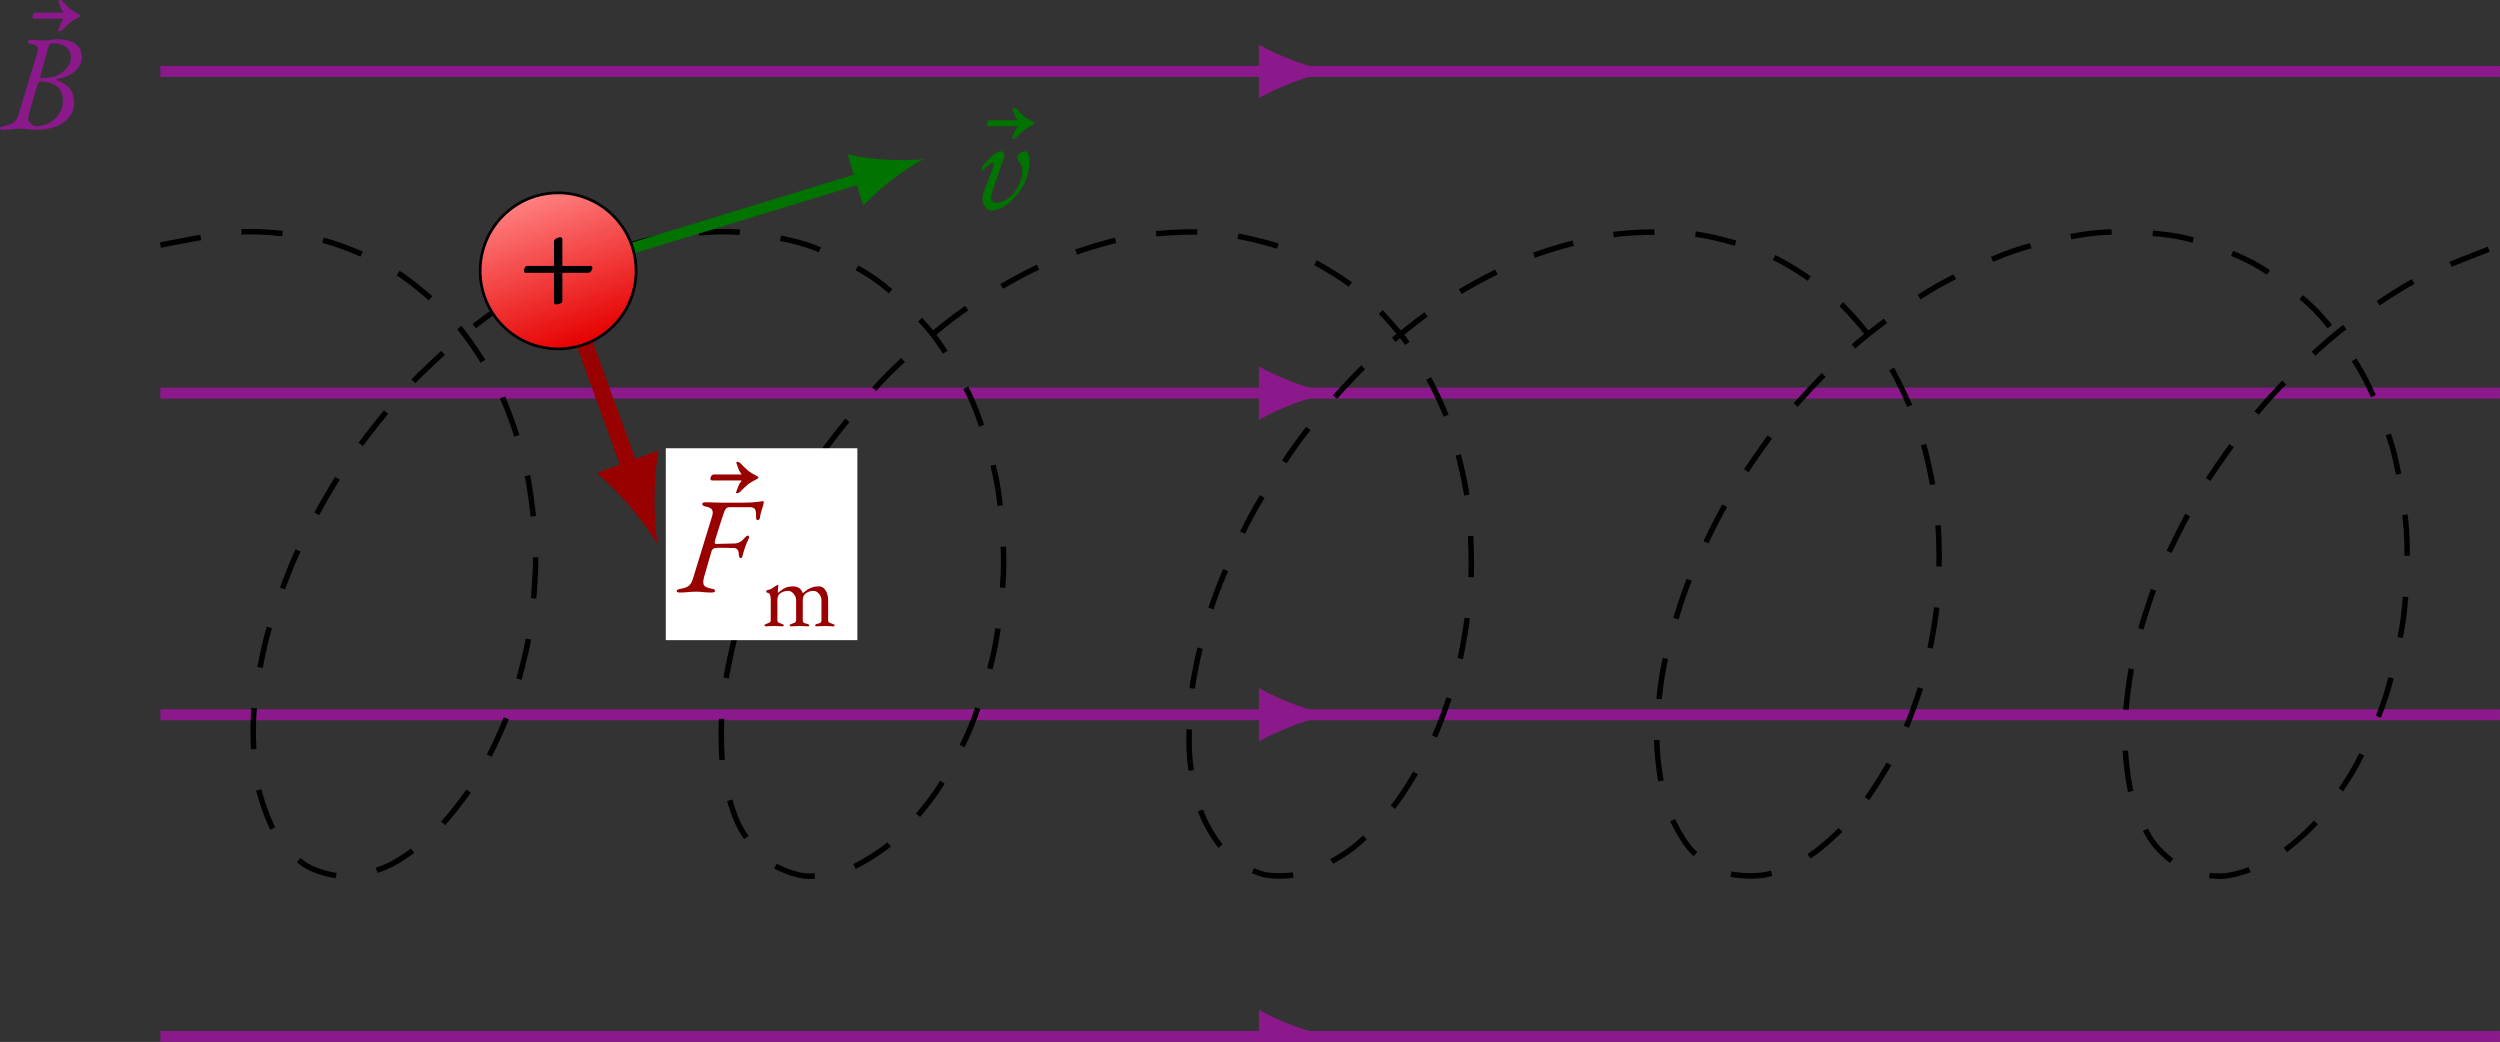 <?xml version="1.0" encoding="UTF-8" standalone="no"?>
<svg
   width="181.742pt"
   height="75.747pt"
   viewBox="0 0 181.742 75.747"
   version="1.1"
   id="svg240"
   sodipodi:docname="helice.svg"
   inkscape:version="1.3.2 (091e20e, 2023-11-25)"
   xmlns:inkscape="http://www.inkscape.org/namespaces/inkscape"
   xmlns:sodipodi="http://sodipodi.sourceforge.net/DTD/sodipodi-0.dtd"
   xmlns:xlink="http://www.w3.org/1999/xlink"
   xmlns="http://www.w3.org/2000/svg"
   xmlns:svg="http://www.w3.org/2000/svg">
  <rect x="0" y="0" width="181.742" height="75.747" fill="#333333" stroke="none"/>
  <sodipodi:namedview
     id="namedview240"
     pagecolor="#ffffff"
     bordercolor="#000000"
     borderopacity="0.25"
     inkscape:showpageshadow="2"
     inkscape:pageopacity="0.0"
     inkscape:pagecheckerboard="0"
     inkscape:deskcolor="#d1d1d1"
     inkscape:document-units="pt"
     inkscape:zoom="2.238806"
     inkscape:cx="119.48333"
     inkscape:cy="48.239999"
     inkscape:window-width="1376"
     inkscape:window-height="449"
     inkscape:window-x="2047"
     inkscape:window-y="311"
     inkscape:window-maximized="0"
     inkscape:current-layer="svg240" />
  <defs
     id="defs221">
    <g
       id="g6">
      <g
         id="glyph-0-0">
        <path
           d="m 0.484,-5.906 c -0.188,0.219 -0.188,0.312 -0.359,0.75 -0.016,0.016 -0.016,0.016 -0.016,0.031 0,0.047 0.031,0.062 0.078,0.062 0.078,0 0.172,-0.047 0.219,-0.094 0.469,-0.469 0.609,-0.625 1.234,-0.938 0.094,-0.062 0.094,-0.062 0.094,-0.109 0,-0.047 -0.031,-0.062 -0.094,-0.094 C 1.016,-6.625 0.875,-6.781 0.422,-7.25 0.375,-7.297 0.266,-7.344 0.203,-7.344 c -0.062,0 -0.094,0.047 -0.031,0.188 0.141,0.344 0.141,0.469 0.312,0.672 0.047,0.047 0.031,0.062 -0.031,0.062 h -1.938 C -1.656,-6.422 -1.75,-6.25 -1.75,-6.094 c 0,0.062 0.062,0.109 0.141,0.109 h 2.062 c 0.062,0 0.078,0.016 0.031,0.078 z m 0,0"
           id="path1" />
      </g>
      <g
         id="glyph-0-1">
        <path
           d="m 0.016,0.047 c 0.531,0 0.734,-0.078 1.203,-0.078 0.375,0 0.703,0.078 1.266,0.078 C 4,0.047 5.156,-0.75 5.156,-1.906 c 0,-0.938 -0.484,-1.344 -1.25,-1.641 C 3.859,-3.562 3.828,-3.641 3.938,-3.656 c 0.75,-0.094 1.781,-0.625 1.781,-1.578 0,-0.703 -0.5,-1.297 -1.844,-1.297 -0.25,0 -0.719,0.094 -1.016,0.094 -0.281,0 -0.422,-0.047 -0.75,-0.047 -0.156,0 -0.328,0.031 -0.328,0.125 0,0.094 0.078,0.125 0.266,0.172 0.453,0.078 0.562,0.219 0.406,0.719 L 1.094,-0.984 c -0.156,0.469 -0.469,0.656 -0.969,0.75 -0.219,0.031 -0.359,0.078 -0.359,0.172 0,0.094 0.078,0.109 0.25,0.109 z m 2.797,-3.75 c -0.094,0 -0.156,-0.031 -0.125,-0.141 l 0.625,-2.234 c 0.031,-0.109 0.125,-0.156 0.375,-0.156 0.781,0 1.234,0.453 1.234,1 0,0.672 -0.531,1.141 -1.188,1.422 C 3.406,-3.75 3.125,-3.703 2.812,-3.703 Z m -0.359,3.5 c -0.234,0 -0.359,-0.109 -0.5,-0.25 -0.156,-0.141 -0.172,-0.391 -0.094,-0.625 L 2.5,-3.266 c 0.016,-0.109 0.109,-0.188 0.203,-0.188 1.078,0 1.641,0.5 1.641,1.406 0,1.062 -1,1.844 -1.891,1.844 z m 0,0"
           id="path2" />
      </g>
      <g
         id="glyph-0-2">
        <path
           d="m 0.031,0.047 c 0.5,0 0.719,-0.062 1.188,-0.062 0.391,0 0.562,0.062 1.062,0.062 0.156,0 0.297,-0.016 0.297,-0.109 0,-0.094 -0.047,-0.141 -0.25,-0.172 C 1.797,-0.344 1.609,-0.438 1.797,-1.125 L 2.312,-2.906 c 0.078,-0.281 0.25,-0.297 0.484,-0.297 0.172,0 0.906,0 1.141,0.016 0.203,0 0.375,0.109 0.375,0.5 0,0.078 0.031,0.234 0.141,0.234 0.078,0 0.109,-0.078 0.125,-0.172 C 4.719,-3.125 4.812,-3.422 5.047,-3.922 5.078,-4.016 5.031,-4.094 4.953,-4.094 4.906,-4.094 4.781,-3.984 4.688,-3.875 4.516,-3.656 4.25,-3.516 3.984,-3.516 l -1.344,0.031 c -0.094,0 -0.094,-0.141 -0.062,-0.25 0.141,-0.484 0.641,-2.031 0.688,-2.125 0.062,-0.156 0.141,-0.297 0.391,-0.297 h 1.422 c 0.203,0 0.312,0.047 0.375,0.109 0.125,0.141 0.109,0.359 0.109,0.609 0,0.109 0.016,0.219 0.109,0.219 0.125,0 0.156,-0.094 0.172,-0.172 C 5.875,-5.656 6,-6.047 6.078,-6.281 6.094,-6.375 6.125,-6.453 6.125,-6.5 c 0,-0.062 -0.016,-0.094 -0.078,-0.094 -0.062,0 -0.5,0.109 -1.406,0.109 h -1.594 c -0.422,0 -0.938,-0.031 -1.078,-0.031 -0.172,0 -0.312,0.031 -0.312,0.109 0,0.094 0.047,0.172 0.25,0.203 0.438,0.094 0.609,0.25 0.453,0.734 l -1.375,4.484 c -0.141,0.484 -0.344,0.656 -0.828,0.75 -0.234,0.031 -0.359,0.078 -0.359,0.172 0,0.094 0.078,0.109 0.234,0.109 z m 0,0"
           id="path3" />
      </g>
      <g
         id="glyph-0-3">
        <path
           d="m 1.203,0.141 c 0.531,0 1.188,-0.359 1.812,-1.094 0.688,-0.797 0.953,-1.656 0.953,-2.531 0,-0.453 -0.156,-0.688 -0.297,-0.688 -0.266,0 -0.578,0.234 -0.578,0.406 0,0.125 0.031,0.234 0.109,0.344 0.156,0.156 0.25,0.406 0.25,0.625 0,1.156 -0.938,2.375 -1.906,2.375 -0.344,0 -0.453,-0.312 -0.297,-0.766 l 0.891,-2.594 c 0.062,-0.188 -0.094,-0.391 -0.25,-0.391 -0.297,0 -0.797,0.391 -1.297,1.047 -0.094,0.141 -0.109,0.219 -0.109,0.297 0,0.031 0.016,0.062 0.062,0.062 0.016,0 0.062,0 0.125,-0.078 0.219,-0.234 0.5,-0.469 0.578,-0.469 0.172,0 0.125,0.172 0.031,0.438 L 0.625,-1.141 c -0.219,0.578 0.109,1.281 0.578,1.281 z m 0,0"
           id="path4" />
      </g>
      <g
         id="glyph-0-4">
        <path
           d="m 2.812,0.078 c 0.094,0 0.484,-0.031 0.484,-0.234 v -2.016 c 0,-0.031 0,-0.047 0.031,-0.047 h 1.844 c 0.188,0 0.312,-0.219 0.312,-0.391 0,-0.062 -0.062,-0.109 -0.125,-0.109 H 3.312 c -0.016,0 -0.016,0 -0.016,-0.047 v -1.906 C 3.297,-4.75 3.219,-4.812 3.156,-4.812 3.094,-4.812 2.688,-4.719 2.688,-4.5 v 1.703 c 0,0.062 0,0.078 -0.062,0.078 H 0.734 C 0.562,-2.719 0.5,-2.422 0.5,-2.328 c 0,0.062 0.062,0.109 0.141,0.109 H 2.656 c 0.031,0 0.031,0.031 0.031,0.062 v 2.094 c 0,0.078 0.062,0.141 0.125,0.141 z m 0,0"
           id="path5" />
      </g>
      <g
         id="glyph-1-0">
        <path
           d="M 0.312,0.016 C 0.27,0.016 0.234,0.008 0.203,0 0.18,0 0.172,-0.02 0.172,-0.062 0.172,-0.094 0.188,-0.113 0.219,-0.125 0.25,-0.133 0.285,-0.148 0.328,-0.172 0.391,-0.191 0.453,-0.219 0.516,-0.25 0.586,-0.281 0.625,-0.344 0.625,-0.438 v -1.5 c 0,-0.125 -0.016,-0.234 -0.047,-0.328 -0.023,-0.094 -0.094,-0.148 -0.219,-0.172 -0.023,0 -0.039,-0.004 -0.047,-0.016 -0.012,-0.02 -0.016,-0.039 -0.016,-0.062 0,-0.051 0.02,-0.082 0.062,-0.094 0.125,-0.031 0.223,-0.062 0.297,-0.094 0.07,-0.039 0.133,-0.082 0.188,-0.125 0.062,-0.039 0.133,-0.086 0.219,-0.141 0.008,0 0.02,-0.004 0.031,-0.016 C 1.102,-2.992 1.113,-3 1.125,-3 c 0.031,0 0.047,0.016 0.047,0.047 0,0.031 -0.008,0.102 -0.016,0.203 -0.012,0.105 -0.016,0.188 -0.016,0.25 0,0.043 0.004,0.07 0.016,0.078 0.113,-0.102 0.254,-0.207 0.422,-0.312 0.176,-0.102 0.398,-0.156 0.672,-0.156 0.164,0 0.305,0.039 0.422,0.109 0.113,0.074 0.207,0.199 0.281,0.375 H 2.969 c 0.145,-0.133 0.312,-0.25 0.5,-0.344 0.195,-0.094 0.41,-0.141 0.641,-0.141 0.145,0 0.27,0.047 0.375,0.141 0.102,0.094 0.18,0.219 0.234,0.375 0.051,0.148 0.078,0.297 0.078,0.453 V -0.438 c 0,0.094 0.031,0.156 0.094,0.188 0.07,0.031 0.141,0.059 0.203,0.078 0.051,0.023 0.094,0.039 0.125,0.047 0.031,0.012 0.047,0.031 0.047,0.062 0,0.031 -0.012,0.055 -0.031,0.062 C 5.211,0.008 5.176,0.016 5.125,0.016 5.031,0.016 4.957,0.008 4.906,0 4.852,0 4.805,0 4.766,0 4.723,-0.008 4.66,-0.016 4.578,-0.016 4.492,-0.016 4.426,-0.008 4.375,0 4.32,0 4.266,0 4.203,0 4.148,0.008 4.082,0.016 4,0.016 3.957,0.016 3.922,0.008 3.891,0 3.867,-0.008 3.859,-0.031 3.859,-0.062 c 0,-0.031 0.008,-0.051 0.031,-0.062 0.031,-0.02 0.07,-0.035 0.125,-0.047 0.07,-0.008 0.141,-0.031 0.203,-0.062 C 4.281,-0.273 4.312,-0.344 4.312,-0.438 v -1.453 c 0,-0.113 -0.027,-0.219 -0.078,-0.312 -0.055,-0.102 -0.121,-0.188 -0.203,-0.25 C 3.945,-2.523 3.852,-2.562 3.75,-2.562 c -0.117,0 -0.227,0.016 -0.328,0.047 -0.094,0.031 -0.184,0.078 -0.266,0.141 -0.137,0.105 -0.203,0.273 -0.203,0.5 v 1.438 c 0,0.094 0.031,0.164 0.094,0.203 0.07,0.031 0.145,0.055 0.219,0.062 0.051,0.012 0.086,0.027 0.109,0.047 0.031,0.012 0.047,0.031 0.047,0.062 0,0.031 -0.012,0.055 -0.031,0.062 C 3.367,0.008 3.336,0.016 3.297,0.016 3.203,0.016 3.125,0.008 3.062,0 3.008,0 2.957,0 2.906,0 2.863,-0.008 2.801,-0.016 2.719,-0.016 2.633,-0.016 2.566,-0.008 2.516,0 2.473,0 2.422,0 2.359,0 2.305,0.008 2.234,0.016 2.141,0.016 2.098,0.016 2.062,0.008 2.031,0 2.008,-0.008 2,-0.031 2,-0.062 2,-0.094 2.016,-0.113 2.047,-0.125 2.086,-0.133 2.125,-0.148 2.156,-0.172 2.227,-0.191 2.297,-0.219 2.359,-0.25 2.43,-0.281 2.469,-0.344 2.469,-0.438 v -1.453 c 0,-0.113 -0.027,-0.219 -0.078,-0.312 -0.055,-0.102 -0.121,-0.188 -0.203,-0.25 C 2.102,-2.523 2.008,-2.562 1.906,-2.562 c -0.117,0 -0.227,0.016 -0.328,0.047 -0.094,0.031 -0.188,0.078 -0.281,0.141 -0.125,0.094 -0.188,0.262 -0.188,0.5 v 1.438 c 0,0.094 0.031,0.156 0.094,0.188 0.07,0.031 0.145,0.059 0.219,0.078 0.031,0.023 0.062,0.039 0.094,0.047 0.039,0.012 0.062,0.031 0.062,0.062 C 1.578,-0.031 1.562,-0.008 1.531,0 1.508,0.008 1.477,0.016 1.438,0.016 1.344,0.016 1.27,0.008 1.219,0 1.164,0 1.113,0 1.062,0 1.02,-0.008 0.957,-0.016 0.875,-0.016 0.789,-0.016 0.723,-0.008 0.672,0 0.629,0 0.582,0 0.531,0 0.477,0.008 0.406,0.016 0.312,0.016 Z m 0,0"
           id="path6" />
      </g>
    </g>
    <clipPath
       id="clip-0">
      <path
         clip-rule="nonzero"
         d="m 14,78 h 171.219 v 1.059 H 14 Z m 0,0"
         id="path7" />
    </clipPath>
    <clipPath
       id="clip-1">
      <path
         clip-rule="nonzero"
         d="m 94,76 h 6 v 3.059 h -6 z m 0,0"
         id="path8" />
    </clipPath>
    <clipPath
       id="clip-2">
      <path
         clip-rule="nonzero"
         d="m 14,54 h 171.219 v 2 H 14 Z m 0,0"
         id="path9" />
    </clipPath>
    <clipPath
       id="clip-3">
      <path
         clip-rule="nonzero"
         d="m 14,31 h 171.219 v 2 H 14 Z m 0,0"
         id="path10" />
    </clipPath>
    <clipPath
       id="clip-4">
      <path
         clip-rule="nonzero"
         d="M 14,8 H 185.219 V 9 H 14 Z m 0,0"
         id="path11" />
    </clipPath>
    <clipPath
       id="clip-5">
      <path
         clip-rule="nonzero"
         d="M 9,14 H 185.219 V 73 H 9 Z m 0,0"
         id="path12" />
    </clipPath>
    <clipPath
       id="clip-6">
      <path
         clip-rule="nonzero"
         d="M 37,17 H 50 V 29 H 37 Z m 0,0"
         id="path13" />
    </clipPath>
    <clipPath
       id="clip-7">
      <path
         clip-rule="nonzero"
         d="m 49.328,23.004 c 0,-3.133 -2.535,-5.672 -5.668,-5.672 -3.129,0 -5.668,2.539 -5.668,5.672 0,3.129 2.539,5.668 5.668,5.668 3.133,0 5.668,-2.539 5.668,-5.668 z m 0,0"
         id="path14" />
    </clipPath>
    <clipPath
       id="clip-8">
      <path
         clip-rule="nonzero"
         d="m 36.902,37.496 21.25,-7.734 -7.734,-21.254 -21.25,7.738 z m 0,0"
         id="path15" />
    </clipPath>
    <linearGradient
       id="linear-pattern-0"
       gradientUnits="userSpaceOnUse"
       x1="0"
       y1="17.868"
       x2="0"
       y2="82.132"
       gradientTransform="matrix(0.213,-0.077,-0.077,-0.213,36.903,37.495)">
      <stop
         offset="0"
         stop-color="rgb(89.804%, 0%, 0%)"
         stop-opacity="1"
         id="stop15" />
      <stop
         offset="0.062"
         stop-color="rgb(89.804%, 0%, 0%)"
         stop-opacity="1"
         id="stop16" />
      <stop
         offset="0.094"
         stop-color="rgb(89.804%, 0%, 0%)"
         stop-opacity="1"
         id="stop17" />
      <stop
         offset="0.109"
         stop-color="rgb(89.804%, 0%, 0%)"
         stop-opacity="1"
         id="stop18" />
      <stop
         offset="0.113"
         stop-color="rgb(90.196%, 0%, 0%)"
         stop-opacity="1"
         id="stop19" />
      <stop
         offset="0.117"
         stop-color="rgb(90.196%, 0.392%, 0.392%)"
         stop-opacity="1"
         id="stop20" />
      <stop
         offset="0.121"
         stop-color="rgb(90.196%, 0.784%, 0.784%)"
         stop-opacity="1"
         id="stop21" />
      <stop
         offset="0.125"
         stop-color="rgb(90.196%, 0.784%, 0.784%)"
         stop-opacity="1"
         id="stop22" />
      <stop
         offset="0.129"
         stop-color="rgb(90.196%, 1.176%, 1.176%)"
         stop-opacity="1"
         id="stop23" />
      <stop
         offset="0.133"
         stop-color="rgb(90.196%, 1.176%, 1.176%)"
         stop-opacity="1"
         id="stop24" />
      <stop
         offset="0.137"
         stop-color="rgb(90.196%, 1.569%, 1.569%)"
         stop-opacity="1"
         id="stop25" />
      <stop
         offset="0.141"
         stop-color="rgb(90.196%, 1.961%, 1.961%)"
         stop-opacity="1"
         id="stop26" />
      <stop
         offset="0.145"
         stop-color="rgb(90.588%, 1.961%, 1.961%)"
         stop-opacity="1"
         id="stop27" />
      <stop
         offset="0.148"
         stop-color="rgb(90.588%, 2.353%, 2.353%)"
         stop-opacity="1"
         id="stop28" />
      <stop
         offset="0.152"
         stop-color="rgb(90.588%, 2.745%, 2.745%)"
         stop-opacity="1"
         id="stop29" />
      <stop
         offset="0.156"
         stop-color="rgb(90.588%, 2.745%, 2.745%)"
         stop-opacity="1"
         id="stop30" />
      <stop
         offset="0.16"
         stop-color="rgb(90.588%, 3.137%, 3.137%)"
         stop-opacity="1"
         id="stop31" />
      <stop
         offset="0.164"
         stop-color="rgb(90.588%, 3.529%, 3.529%)"
         stop-opacity="1"
         id="stop32" />
      <stop
         offset="0.168"
         stop-color="rgb(90.588%, 3.529%, 3.529%)"
         stop-opacity="1"
         id="stop33" />
      <stop
         offset="0.172"
         stop-color="rgb(90.588%, 3.922%, 3.922%)"
         stop-opacity="1"
         id="stop34" />
      <stop
         offset="0.176"
         stop-color="rgb(90.981%, 4.314%, 4.314%)"
         stop-opacity="1"
         id="stop35" />
      <stop
         offset="0.18"
         stop-color="rgb(90.981%, 4.314%, 4.314%)"
         stop-opacity="1"
         id="stop36" />
      <stop
         offset="0.184"
         stop-color="rgb(90.981%, 4.706%, 4.706%)"
         stop-opacity="1"
         id="stop37" />
      <stop
         offset="0.188"
         stop-color="rgb(90.981%, 4.706%, 4.706%)"
         stop-opacity="1"
         id="stop38" />
      <stop
         offset="0.191"
         stop-color="rgb(90.981%, 5.098%, 5.098%)"
         stop-opacity="1"
         id="stop39" />
      <stop
         offset="0.195"
         stop-color="rgb(90.981%, 5.49%, 5.49%)"
         stop-opacity="1"
         id="stop40" />
      <stop
         offset="0.199"
         stop-color="rgb(90.981%, 5.49%, 5.49%)"
         stop-opacity="1"
         id="stop41" />
      <stop
         offset="0.203"
         stop-color="rgb(90.981%, 5.882%, 5.882%)"
         stop-opacity="1"
         id="stop42" />
      <stop
         offset="0.207"
         stop-color="rgb(91.373%, 6.274%, 6.274%)"
         stop-opacity="1"
         id="stop43" />
      <stop
         offset="0.211"
         stop-color="rgb(91.373%, 6.274%, 6.274%)"
         stop-opacity="1"
         id="stop44" />
      <stop
         offset="0.215"
         stop-color="rgb(91.373%, 6.667%, 6.667%)"
         stop-opacity="1"
         id="stop45" />
      <stop
         offset="0.219"
         stop-color="rgb(91.373%, 7.059%, 7.059%)"
         stop-opacity="1"
         id="stop46" />
      <stop
         offset="0.223"
         stop-color="rgb(91.373%, 7.059%, 7.059%)"
         stop-opacity="1"
         id="stop47" />
      <stop
         offset="0.227"
         stop-color="rgb(91.373%, 7.451%, 7.451%)"
         stop-opacity="1"
         id="stop48" />
      <stop
         offset="0.23"
         stop-color="rgb(91.373%, 7.843%, 7.843%)"
         stop-opacity="1"
         id="stop49" />
      <stop
         offset="0.234"
         stop-color="rgb(91.765%, 7.843%, 7.843%)"
         stop-opacity="1"
         id="stop50" />
      <stop
         offset="0.238"
         stop-color="rgb(91.765%, 8.235%, 8.235%)"
         stop-opacity="1"
         id="stop51" />
      <stop
         offset="0.242"
         stop-color="rgb(91.765%, 8.235%, 8.235%)"
         stop-opacity="1"
         id="stop52" />
      <stop
         offset="0.246"
         stop-color="rgb(91.765%, 8.627%, 8.627%)"
         stop-opacity="1"
         id="stop53" />
      <stop
         offset="0.25"
         stop-color="rgb(91.765%, 9.019%, 9.019%)"
         stop-opacity="1"
         id="stop54" />
      <stop
         offset="0.254"
         stop-color="rgb(91.765%, 9.019%, 9.019%)"
         stop-opacity="1"
         id="stop55" />
      <stop
         offset="0.258"
         stop-color="rgb(91.765%, 9.412%, 9.412%)"
         stop-opacity="1"
         id="stop56" />
      <stop
         offset="0.262"
         stop-color="rgb(91.765%, 9.804%, 9.804%)"
         stop-opacity="1"
         id="stop57" />
      <stop
         offset="0.266"
         stop-color="rgb(92.157%, 9.804%, 9.804%)"
         stop-opacity="1"
         id="stop58" />
      <stop
         offset="0.27"
         stop-color="rgb(92.157%, 10.196%, 10.196%)"
         stop-opacity="1"
         id="stop59" />
      <stop
         offset="0.273"
         stop-color="rgb(92.157%, 10.196%, 10.196%)"
         stop-opacity="1"
         id="stop60" />
      <stop
         offset="0.277"
         stop-color="rgb(92.157%, 10.588%, 10.588%)"
         stop-opacity="1"
         id="stop61" />
      <stop
         offset="0.281"
         stop-color="rgb(92.157%, 10.98%, 10.98%)"
         stop-opacity="1"
         id="stop62" />
      <stop
         offset="0.285"
         stop-color="rgb(92.157%, 11.372%, 11.372%)"
         stop-opacity="1"
         id="stop63" />
      <stop
         offset="0.289"
         stop-color="rgb(92.157%, 11.372%, 11.372%)"
         stop-opacity="1"
         id="stop64" />
      <stop
         offset="0.293"
         stop-color="rgb(92.157%, 11.765%, 11.765%)"
         stop-opacity="1"
         id="stop65" />
      <stop
         offset="0.297"
         stop-color="rgb(92.549%, 11.765%, 11.765%)"
         stop-opacity="1"
         id="stop66" />
      <stop
         offset="0.301"
         stop-color="rgb(92.549%, 12.157%, 12.157%)"
         stop-opacity="1"
         id="stop67" />
      <stop
         offset="0.305"
         stop-color="rgb(92.549%, 12.549%, 12.549%)"
         stop-opacity="1"
         id="stop68" />
      <stop
         offset="0.309"
         stop-color="rgb(92.549%, 12.549%, 12.549%)"
         stop-opacity="1"
         id="stop69" />
      <stop
         offset="0.312"
         stop-color="rgb(92.549%, 12.941%, 12.941%)"
         stop-opacity="1"
         id="stop70" />
      <stop
         offset="0.316"
         stop-color="rgb(92.549%, 13.333%, 13.333%)"
         stop-opacity="1"
         id="stop71" />
      <stop
         offset="0.32"
         stop-color="rgb(92.549%, 13.333%, 13.333%)"
         stop-opacity="1"
         id="stop72" />
      <stop
         offset="0.324"
         stop-color="rgb(92.549%, 13.725%, 13.725%)"
         stop-opacity="1"
         id="stop73" />
      <stop
         offset="0.328"
         stop-color="rgb(92.941%, 13.725%, 13.725%)"
         stop-opacity="1"
         id="stop74" />
      <stop
         offset="0.332"
         stop-color="rgb(92.941%, 14.117%, 14.117%)"
         stop-opacity="1"
         id="stop75" />
      <stop
         offset="0.336"
         stop-color="rgb(92.941%, 14.51%, 14.51%)"
         stop-opacity="1"
         id="stop76" />
      <stop
         offset="0.34"
         stop-color="rgb(92.941%, 14.902%, 14.902%)"
         stop-opacity="1"
         id="stop77" />
      <stop
         offset="0.344"
         stop-color="rgb(92.941%, 14.902%, 14.902%)"
         stop-opacity="1"
         id="stop78" />
      <stop
         offset="0.348"
         stop-color="rgb(92.941%, 15.294%, 15.294%)"
         stop-opacity="1"
         id="stop79" />
      <stop
         offset="0.352"
         stop-color="rgb(92.941%, 15.294%, 15.294%)"
         stop-opacity="1"
         id="stop80" />
      <stop
         offset="0.355"
         stop-color="rgb(93.333%, 15.686%, 15.686%)"
         stop-opacity="1"
         id="stop81" />
      <stop
         offset="0.359"
         stop-color="rgb(93.333%, 16.078%, 16.078%)"
         stop-opacity="1"
         id="stop82" />
      <stop
         offset="0.363"
         stop-color="rgb(93.333%, 16.078%, 16.078%)"
         stop-opacity="1"
         id="stop83" />
      <stop
         offset="0.367"
         stop-color="rgb(93.333%, 16.47%, 16.47%)"
         stop-opacity="1"
         id="stop84" />
      <stop
         offset="0.371"
         stop-color="rgb(93.333%, 16.862%, 16.862%)"
         stop-opacity="1"
         id="stop85" />
      <stop
         offset="0.375"
         stop-color="rgb(93.333%, 16.862%, 16.862%)"
         stop-opacity="1"
         id="stop86" />
      <stop
         offset="0.379"
         stop-color="rgb(93.333%, 17.255%, 17.255%)"
         stop-opacity="1"
         id="stop87" />
      <stop
         offset="0.383"
         stop-color="rgb(93.333%, 17.255%, 17.255%)"
         stop-opacity="1"
         id="stop88" />
      <stop
         offset="0.387"
         stop-color="rgb(93.726%, 17.647%, 17.647%)"
         stop-opacity="1"
         id="stop89" />
      <stop
         offset="0.391"
         stop-color="rgb(93.726%, 18.039%, 18.039%)"
         stop-opacity="1"
         id="stop90" />
      <stop
         offset="0.395"
         stop-color="rgb(93.726%, 18.039%, 18.039%)"
         stop-opacity="1"
         id="stop91" />
      <stop
         offset="0.398"
         stop-color="rgb(93.726%, 18.431%, 18.431%)"
         stop-opacity="1"
         id="stop92" />
      <stop
         offset="0.402"
         stop-color="rgb(93.726%, 18.823%, 18.823%)"
         stop-opacity="1"
         id="stop93" />
      <stop
         offset="0.406"
         stop-color="rgb(93.726%, 18.823%, 18.823%)"
         stop-opacity="1"
         id="stop94" />
      <stop
         offset="0.41"
         stop-color="rgb(93.726%, 19.215%, 19.215%)"
         stop-opacity="1"
         id="stop95" />
      <stop
         offset="0.414"
         stop-color="rgb(93.726%, 19.215%, 19.215%)"
         stop-opacity="1"
         id="stop96" />
      <stop
         offset="0.418"
         stop-color="rgb(94.118%, 19.608%, 19.608%)"
         stop-opacity="1"
         id="stop97" />
      <stop
         offset="0.422"
         stop-color="rgb(94.118%, 20%, 20%)"
         stop-opacity="1"
         id="stop98" />
      <stop
         offset="0.426"
         stop-color="rgb(94.118%, 20.392%, 20.392%)"
         stop-opacity="1"
         id="stop99" />
      <stop
         offset="0.43"
         stop-color="rgb(94.118%, 20.392%, 20.392%)"
         stop-opacity="1"
         id="stop100" />
      <stop
         offset="0.434"
         stop-color="rgb(94.118%, 20.784%, 20.784%)"
         stop-opacity="1"
         id="stop101" />
      <stop
         offset="0.438"
         stop-color="rgb(94.118%, 20.784%, 20.784%)"
         stop-opacity="1"
         id="stop102" />
      <stop
         offset="0.441"
         stop-color="rgb(94.118%, 21.176%, 21.176%)"
         stop-opacity="1"
         id="stop103" />
      <stop
         offset="0.445"
         stop-color="rgb(94.118%, 21.568%, 21.568%)"
         stop-opacity="1"
         id="stop104" />
      <stop
         offset="0.449"
         stop-color="rgb(94.51%, 21.568%, 21.568%)"
         stop-opacity="1"
         id="stop105" />
      <stop
         offset="0.453"
         stop-color="rgb(94.51%, 21.96%, 21.96%)"
         stop-opacity="1"
         id="stop106" />
      <stop
         offset="0.457"
         stop-color="rgb(94.51%, 22.353%, 22.353%)"
         stop-opacity="1"
         id="stop107" />
      <stop
         offset="0.461"
         stop-color="rgb(94.51%, 22.353%, 22.353%)"
         stop-opacity="1"
         id="stop108" />
      <stop
         offset="0.465"
         stop-color="rgb(94.51%, 22.745%, 22.745%)"
         stop-opacity="1"
         id="stop109" />
      <stop
         offset="0.469"
         stop-color="rgb(94.51%, 22.745%, 22.745%)"
         stop-opacity="1"
         id="stop110" />
      <stop
         offset="0.473"
         stop-color="rgb(94.51%, 23.137%, 23.137%)"
         stop-opacity="1"
         id="stop111" />
      <stop
         offset="0.477"
         stop-color="rgb(94.51%, 23.529%, 23.529%)"
         stop-opacity="1"
         id="stop112" />
      <stop
         offset="0.48"
         stop-color="rgb(94.902%, 23.921%, 23.921%)"
         stop-opacity="1"
         id="stop113" />
      <stop
         offset="0.484"
         stop-color="rgb(94.902%, 23.921%, 23.921%)"
         stop-opacity="1"
         id="stop114" />
      <stop
         offset="0.488"
         stop-color="rgb(94.902%, 24.313%, 24.313%)"
         stop-opacity="1"
         id="stop115" />
      <stop
         offset="0.492"
         stop-color="rgb(94.902%, 24.313%, 24.313%)"
         stop-opacity="1"
         id="stop116" />
      <stop
         offset="0.496"
         stop-color="rgb(94.902%, 24.706%, 24.706%)"
         stop-opacity="1"
         id="stop117" />
      <stop
         offset="0.5"
         stop-color="rgb(94.902%, 24.706%, 24.706%)"
         stop-opacity="1"
         id="stop118" />
      <stop
         offset="0.504"
         stop-color="rgb(94.902%, 25.098%, 25.098%)"
         stop-opacity="1"
         id="stop119" />
      <stop
         offset="0.508"
         stop-color="rgb(94.902%, 25.49%, 25.49%)"
         stop-opacity="1"
         id="stop120" />
      <stop
         offset="0.512"
         stop-color="rgb(95.294%, 25.882%, 25.882%)"
         stop-opacity="1"
         id="stop121" />
      <stop
         offset="0.516"
         stop-color="rgb(95.294%, 25.882%, 25.882%)"
         stop-opacity="1"
         id="stop122" />
      <stop
         offset="0.52"
         stop-color="rgb(95.294%, 26.274%, 26.274%)"
         stop-opacity="1"
         id="stop123" />
      <stop
         offset="0.523"
         stop-color="rgb(95.294%, 26.274%, 26.274%)"
         stop-opacity="1"
         id="stop124" />
      <stop
         offset="0.527"
         stop-color="rgb(95.294%, 26.666%, 26.666%)"
         stop-opacity="1"
         id="stop125" />
      <stop
         offset="0.531"
         stop-color="rgb(95.294%, 27.058%, 27.058%)"
         stop-opacity="1"
         id="stop126" />
      <stop
         offset="0.535"
         stop-color="rgb(95.294%, 27.451%, 27.451%)"
         stop-opacity="1"
         id="stop127" />
      <stop
         offset="0.539"
         stop-color="rgb(95.686%, 27.451%, 27.451%)"
         stop-opacity="1"
         id="stop128" />
      <stop
         offset="0.543"
         stop-color="rgb(95.686%, 27.843%, 27.843%)"
         stop-opacity="1"
         id="stop129" />
      <stop
         offset="0.547"
         stop-color="rgb(95.686%, 27.843%, 27.843%)"
         stop-opacity="1"
         id="stop130" />
      <stop
         offset="0.551"
         stop-color="rgb(95.686%, 28.235%, 28.235%)"
         stop-opacity="1"
         id="stop131" />
      <stop
         offset="0.555"
         stop-color="rgb(95.686%, 28.235%, 28.235%)"
         stop-opacity="1"
         id="stop132" />
      <stop
         offset="0.559"
         stop-color="rgb(95.686%, 28.627%, 28.627%)"
         stop-opacity="1"
         id="stop133" />
      <stop
         offset="0.562"
         stop-color="rgb(95.686%, 29.019%, 29.019%)"
         stop-opacity="1"
         id="stop134" />
      <stop
         offset="0.566"
         stop-color="rgb(95.686%, 29.411%, 29.411%)"
         stop-opacity="1"
         id="stop135" />
      <stop
         offset="0.57"
         stop-color="rgb(96.078%, 29.411%, 29.411%)"
         stop-opacity="1"
         id="stop136" />
      <stop
         offset="0.574"
         stop-color="rgb(96.078%, 29.803%, 29.803%)"
         stop-opacity="1"
         id="stop137" />
      <stop
         offset="0.578"
         stop-color="rgb(96.078%, 29.803%, 29.803%)"
         stop-opacity="1"
         id="stop138" />
      <stop
         offset="0.582"
         stop-color="rgb(96.078%, 30.196%, 30.196%)"
         stop-opacity="1"
         id="stop139" />
      <stop
         offset="0.586"
         stop-color="rgb(96.078%, 30.588%, 30.588%)"
         stop-opacity="1"
         id="stop140" />
      <stop
         offset="0.59"
         stop-color="rgb(96.078%, 30.98%, 30.98%)"
         stop-opacity="1"
         id="stop141" />
      <stop
         offset="0.594"
         stop-color="rgb(96.078%, 30.98%, 30.98%)"
         stop-opacity="1"
         id="stop142" />
      <stop
         offset="0.598"
         stop-color="rgb(96.078%, 31.372%, 31.372%)"
         stop-opacity="1"
         id="stop143" />
      <stop
         offset="0.602"
         stop-color="rgb(96.471%, 31.372%, 31.372%)"
         stop-opacity="1"
         id="stop144" />
      <stop
         offset="0.605"
         stop-color="rgb(96.471%, 31.764%, 31.764%)"
         stop-opacity="1"
         id="stop145" />
      <stop
         offset="0.609"
         stop-color="rgb(96.471%, 31.764%, 31.764%)"
         stop-opacity="1"
         id="stop146" />
      <stop
         offset="0.613"
         stop-color="rgb(96.471%, 32.156%, 32.156%)"
         stop-opacity="1"
         id="stop147" />
      <stop
         offset="0.617"
         stop-color="rgb(96.471%, 32.549%, 32.549%)"
         stop-opacity="1"
         id="stop148" />
      <stop
         offset="0.621"
         stop-color="rgb(96.471%, 32.941%, 32.941%)"
         stop-opacity="1"
         id="stop149" />
      <stop
         offset="0.625"
         stop-color="rgb(96.471%, 32.941%, 32.941%)"
         stop-opacity="1"
         id="stop150" />
      <stop
         offset="0.629"
         stop-color="rgb(96.471%, 33.333%, 33.333%)"
         stop-opacity="1"
         id="stop151" />
      <stop
         offset="0.633"
         stop-color="rgb(96.863%, 33.333%, 33.333%)"
         stop-opacity="1"
         id="stop152" />
      <stop
         offset="0.637"
         stop-color="rgb(96.863%, 33.725%, 33.725%)"
         stop-opacity="1"
         id="stop153" />
      <stop
         offset="0.641"
         stop-color="rgb(96.863%, 34.117%, 34.117%)"
         stop-opacity="1"
         id="stop154" />
      <stop
         offset="0.645"
         stop-color="rgb(96.863%, 34.117%, 34.117%)"
         stop-opacity="1"
         id="stop155" />
      <stop
         offset="0.648"
         stop-color="rgb(96.863%, 34.509%, 34.509%)"
         stop-opacity="1"
         id="stop156" />
      <stop
         offset="0.652"
         stop-color="rgb(96.863%, 34.901%, 34.901%)"
         stop-opacity="1"
         id="stop157" />
      <stop
         offset="0.656"
         stop-color="rgb(96.863%, 34.901%, 34.901%)"
         stop-opacity="1"
         id="stop158" />
      <stop
         offset="0.66"
         stop-color="rgb(96.863%, 35.294%, 35.294%)"
         stop-opacity="1"
         id="stop159" />
      <stop
         offset="0.664"
         stop-color="rgb(97.255%, 35.294%, 35.294%)"
         stop-opacity="1"
         id="stop160" />
      <stop
         offset="0.668"
         stop-color="rgb(97.255%, 35.686%, 35.686%)"
         stop-opacity="1"
         id="stop161" />
      <stop
         offset="0.672"
         stop-color="rgb(97.255%, 36.078%, 36.078%)"
         stop-opacity="1"
         id="stop162" />
      <stop
         offset="0.676"
         stop-color="rgb(97.255%, 36.47%, 36.47%)"
         stop-opacity="1"
         id="stop163" />
      <stop
         offset="0.68"
         stop-color="rgb(97.255%, 36.47%, 36.47%)"
         stop-opacity="1"
         id="stop164" />
      <stop
         offset="0.684"
         stop-color="rgb(97.255%, 36.862%, 36.862%)"
         stop-opacity="1"
         id="stop165" />
      <stop
         offset="0.688"
         stop-color="rgb(97.255%, 36.862%, 36.862%)"
         stop-opacity="1"
         id="stop166" />
      <stop
         offset="0.691"
         stop-color="rgb(97.647%, 37.254%, 37.254%)"
         stop-opacity="1"
         id="stop167" />
      <stop
         offset="0.695"
         stop-color="rgb(97.647%, 37.646%, 37.646%)"
         stop-opacity="1"
         id="stop168" />
      <stop
         offset="0.699"
         stop-color="rgb(97.647%, 37.646%, 37.646%)"
         stop-opacity="1"
         id="stop169" />
      <stop
         offset="0.703"
         stop-color="rgb(97.647%, 38.039%, 38.039%)"
         stop-opacity="1"
         id="stop170" />
      <stop
         offset="0.707"
         stop-color="rgb(97.647%, 38.431%, 38.431%)"
         stop-opacity="1"
         id="stop171" />
      <stop
         offset="0.711"
         stop-color="rgb(97.647%, 38.431%, 38.431%)"
         stop-opacity="1"
         id="stop172" />
      <stop
         offset="0.715"
         stop-color="rgb(97.647%, 38.823%, 38.823%)"
         stop-opacity="1"
         id="stop173" />
      <stop
         offset="0.719"
         stop-color="rgb(97.647%, 38.823%, 38.823%)"
         stop-opacity="1"
         id="stop174" />
      <stop
         offset="0.723"
         stop-color="rgb(98.039%, 39.215%, 39.215%)"
         stop-opacity="1"
         id="stop175" />
      <stop
         offset="0.727"
         stop-color="rgb(98.039%, 39.607%, 39.607%)"
         stop-opacity="1"
         id="stop176" />
      <stop
         offset="0.73"
         stop-color="rgb(98.039%, 39.999%, 39.999%)"
         stop-opacity="1"
         id="stop177" />
      <stop
         offset="0.734"
         stop-color="rgb(98.039%, 39.999%, 39.999%)"
         stop-opacity="1"
         id="stop178" />
      <stop
         offset="0.738"
         stop-color="rgb(98.039%, 40.392%, 40.392%)"
         stop-opacity="1"
         id="stop179" />
      <stop
         offset="0.742"
         stop-color="rgb(98.039%, 40.392%, 40.392%)"
         stop-opacity="1"
         id="stop180" />
      <stop
         offset="0.746"
         stop-color="rgb(98.039%, 40.784%, 40.784%)"
         stop-opacity="1"
         id="stop181" />
      <stop
         offset="0.75"
         stop-color="rgb(98.039%, 41.176%, 41.176%)"
         stop-opacity="1"
         id="stop182" />
      <stop
         offset="0.754"
         stop-color="rgb(98.431%, 41.176%, 41.176%)"
         stop-opacity="1"
         id="stop183" />
      <stop
         offset="0.758"
         stop-color="rgb(98.431%, 41.568%, 41.568%)"
         stop-opacity="1"
         id="stop184" />
      <stop
         offset="0.762"
         stop-color="rgb(98.431%, 41.96%, 41.96%)"
         stop-opacity="1"
         id="stop185" />
      <stop
         offset="0.766"
         stop-color="rgb(98.431%, 41.96%, 41.96%)"
         stop-opacity="1"
         id="stop186" />
      <stop
         offset="0.77"
         stop-color="rgb(98.431%, 42.352%, 42.352%)"
         stop-opacity="1"
         id="stop187" />
      <stop
         offset="0.773"
         stop-color="rgb(98.431%, 42.352%, 42.352%)"
         stop-opacity="1"
         id="stop188" />
      <stop
         offset="0.777"
         stop-color="rgb(98.431%, 42.744%, 42.744%)"
         stop-opacity="1"
         id="stop189" />
      <stop
         offset="0.781"
         stop-color="rgb(98.431%, 43.137%, 43.137%)"
         stop-opacity="1"
         id="stop190" />
      <stop
         offset="0.785"
         stop-color="rgb(98.824%, 43.137%, 43.137%)"
         stop-opacity="1"
         id="stop191" />
      <stop
         offset="0.789"
         stop-color="rgb(98.824%, 43.529%, 43.529%)"
         stop-opacity="1"
         id="stop192" />
      <stop
         offset="0.793"
         stop-color="rgb(98.824%, 43.921%, 43.921%)"
         stop-opacity="1"
         id="stop193" />
      <stop
         offset="0.797"
         stop-color="rgb(98.824%, 43.921%, 43.921%)"
         stop-opacity="1"
         id="stop194" />
      <stop
         offset="0.801"
         stop-color="rgb(98.824%, 44.313%, 44.313%)"
         stop-opacity="1"
         id="stop195" />
      <stop
         offset="0.805"
         stop-color="rgb(98.824%, 44.705%, 44.705%)"
         stop-opacity="1"
         id="stop196" />
      <stop
         offset="0.809"
         stop-color="rgb(98.824%, 44.705%, 44.705%)"
         stop-opacity="1"
         id="stop197" />
      <stop
         offset="0.812"
         stop-color="rgb(98.824%, 45.097%, 45.097%)"
         stop-opacity="1"
         id="stop198" />
      <stop
         offset="0.816"
         stop-color="rgb(99.216%, 45.49%, 45.49%)"
         stop-opacity="1"
         id="stop199" />
      <stop
         offset="0.82"
         stop-color="rgb(99.216%, 45.49%, 45.49%)"
         stop-opacity="1"
         id="stop200" />
      <stop
         offset="0.824"
         stop-color="rgb(99.216%, 45.882%, 45.882%)"
         stop-opacity="1"
         id="stop201" />
      <stop
         offset="0.828"
         stop-color="rgb(99.216%, 45.882%, 45.882%)"
         stop-opacity="1"
         id="stop202" />
      <stop
         offset="0.832"
         stop-color="rgb(99.216%, 46.274%, 46.274%)"
         stop-opacity="1"
         id="stop203" />
      <stop
         offset="0.836"
         stop-color="rgb(99.216%, 46.666%, 46.666%)"
         stop-opacity="1"
         id="stop204" />
      <stop
         offset="0.84"
         stop-color="rgb(99.216%, 46.666%, 46.666%)"
         stop-opacity="1"
         id="stop205" />
      <stop
         offset="0.844"
         stop-color="rgb(99.216%, 47.058%, 47.058%)"
         stop-opacity="1"
         id="stop206" />
      <stop
         offset="0.848"
         stop-color="rgb(99.608%, 47.45%, 47.45%)"
         stop-opacity="1"
         id="stop207" />
      <stop
         offset="0.852"
         stop-color="rgb(99.608%, 47.45%, 47.45%)"
         stop-opacity="1"
         id="stop208" />
      <stop
         offset="0.855"
         stop-color="rgb(99.608%, 47.842%, 47.842%)"
         stop-opacity="1"
         id="stop209" />
      <stop
         offset="0.859"
         stop-color="rgb(99.608%, 48.235%, 48.235%)"
         stop-opacity="1"
         id="stop210" />
      <stop
         offset="0.863"
         stop-color="rgb(99.608%, 48.235%, 48.235%)"
         stop-opacity="1"
         id="stop211" />
      <stop
         offset="0.867"
         stop-color="rgb(99.608%, 48.627%, 48.627%)"
         stop-opacity="1"
         id="stop212" />
      <stop
         offset="0.871"
         stop-color="rgb(99.608%, 49.019%, 49.019%)"
         stop-opacity="1"
         id="stop213" />
      <stop
         offset="0.875"
         stop-color="rgb(100%, 49.019%, 49.019%)"
         stop-opacity="1"
         id="stop214" />
      <stop
         offset="0.879"
         stop-color="rgb(100%, 49.411%, 49.411%)"
         stop-opacity="1"
         id="stop215" />
      <stop
         offset="0.883"
         stop-color="rgb(100%, 49.411%, 49.411%)"
         stop-opacity="1"
         id="stop216" />
      <stop
         offset="0.887"
         stop-color="rgb(100%, 49.803%, 49.803%)"
         stop-opacity="1"
         id="stop217" />
      <stop
         offset="0.891"
         stop-color="rgb(100%, 50.197%, 50.197%)"
         stop-opacity="1"
         id="stop218" />
      <stop
         offset="0.906"
         stop-color="rgb(100%, 50.197%, 50.197%)"
         stop-opacity="1"
         id="stop219" />
      <stop
         offset="0.938"
         stop-color="rgb(100%, 50.197%, 50.197%)"
         stop-opacity="1"
         id="stop220" />
      <stop
         offset="1"
         stop-color="rgb(100%, 50.197%, 50.197%)"
         stop-opacity="1"
         id="stop221" />
    </linearGradient>
  </defs>
  <g
     clip-path="url(#clip-0)"
     id="g221"
     transform="translate(-3.087,-3.311)">
    <path
       fill="none"
       stroke-width="0.797"
       stroke-linecap="butt"
       stroke-linejoin="miter"
       stroke="#8c198c"
       stroke-opacity="1"
       stroke-miterlimit="10"
       d="M -9.0625e-4,11.694 H 170.081"
       transform="matrix(1,0,0,-1,14.747,90.354)"
       id="path221" />
  </g>
  <g
     clip-path="url(#clip-1)"
     id="g222"
     transform="translate(-3.087,-3.311)">
    <path
       fill-rule="nonzero"
       fill="#8c198c"
       fill-opacity="1"
       d="M 99.789,78.66 C 98.406,78.402 96.16,77.625 94.605,76.719 v 3.887 c 1.555,-0.906 3.801,-1.684 5.184,-1.945"
       id="path222" />
  </g>
  <g
     clip-path="url(#clip-2)"
     id="g223"
     transform="translate(-3.087,-3.311)">
    <path
       fill="none"
       stroke-width="0.797"
       stroke-linecap="butt"
       stroke-linejoin="miter"
       stroke="#8c198c"
       stroke-opacity="1"
       stroke-miterlimit="10"
       d="M -9.0625e-4,35.081 H 170.081"
       transform="matrix(1,0,0,-1,14.747,90.354)"
       id="path223" />
  </g>
  <path
     fill-rule="nonzero"
     fill="#8c198c"
     fill-opacity="1"
     d="M 96.702,51.962 C 95.32,51.704 93.074,50.927 91.519,50.021 V 53.907 c 1.555,-0.906 3.801,-1.684 5.184,-1.945"
     id="path224" />
  <g
     clip-path="url(#clip-3)"
     id="g225"
     transform="translate(-3.087,-3.311)">
    <path
       fill="none"
       stroke-width="0.797"
       stroke-linecap="butt"
       stroke-linejoin="miter"
       stroke="#8c198c"
       stroke-opacity="1"
       stroke-miterlimit="10"
       d="M -9.0625e-4,58.463 H 170.081"
       transform="matrix(1,0,0,-1,14.747,90.354)"
       id="path225" />
  </g>
  <path
     fill-rule="nonzero"
     fill="#8c198c"
     fill-opacity="1"
     d="m 96.702,28.579 c -1.383,-0.262 -3.629,-1.039 -5.184,-1.945 v 3.887 c 1.555,-0.906 3.801,-1.684 5.184,-1.941"
     id="path226" />
  <g
     clip-path="url(#clip-4)"
     id="g227"
     transform="translate(-3.087,-3.311)">
    <path
       fill="none"
       stroke-width="0.797"
       stroke-linecap="butt"
       stroke-linejoin="miter"
       stroke="#8c198c"
       stroke-opacity="1"
       stroke-miterlimit="10"
       d="M -9.0625e-4,81.85 H 170.081"
       transform="matrix(1,0,0,-1,14.747,90.354)"
       id="path227" />
  </g>
  <path
     fill-rule="nonzero"
     fill="#8c198c"
     fill-opacity="1"
     d="m 96.702,5.193 c -1.383,-0.262 -3.629,-1.039 -5.184,-1.945 v 3.887 c 1.555,-0.906 3.801,-1.684 5.184,-1.941"
     id="path228" />
  <g
     fill="#8c198c"
     fill-opacity="1"
     id="g228"
     transform="translate(-3.087,-3.311)">
    <use
       xlink:href="#glyph-0-0"
       x="7.196"
       y="10.655"
       id="use228" />
  </g>
  <g
     fill="#8c198c"
     fill-opacity="1"
     id="g229"
     transform="translate(-3.087,-3.311)">
    <use
       xlink:href="#glyph-0-1"
       x="3.321"
       y="12.697"
       id="use229" />
  </g>
  <g
     clip-path="url(#clip-5)"
     id="g230"
     transform="translate(-3.087,-3.311)">
    <path
       fill="none"
       stroke-width="0.399"
       stroke-linecap="butt"
       stroke-linejoin="miter"
       stroke="#000000"
       stroke-opacity="1"
       stroke-dasharray="2.989, 2.989"
       stroke-miterlimit="10"
       d="m -9.0625e-4,69.221 c 0,0 4.465,0.934 6.117,0.98 1.652,0.047 4.27,-0.246 5.789,-0.645 1.52,-0.398 3.855,-1.406 5.164,-2.223 1.309,-0.812 3.242,-2.473 4.277,-3.645 1.039,-1.176 2.477,-3.367 3.195,-4.82 0.719,-1.453 1.609,-4.023 1.992,-5.656 0.379,-1.633 0.703,-4.406 0.746,-6.102 0.039,-1.699 -0.18,-4.484 -0.453,-6.129 C 26.554,39.338 25.851,36.737 25.312,35.256 24.769,33.78 23.675,31.541 22.933,30.331 22.187,29.12 20.819,27.397 19.952,26.541 19.085,25.686 17.585,24.6 16.683,24.155 15.776,23.709 14.292,23.338 13.441,23.334 c -0.848,-0.004 -2.172,0.363 -2.883,0.805 -0.707,0.438 -1.734,1.516 -2.227,2.371 -0.492,0.852 -1.109,2.566 -1.32,3.773 -0.215,1.207 -0.332,3.441 -0.223,4.918 0.105,1.477 0.543,4.074 0.988,5.719 0.449,1.641 1.449,4.426 2.234,6.125 0.785,1.695 2.328,4.473 3.422,6.105 1.098,1.633 3.113,4.207 4.473,5.664 1.355,1.453 3.758,3.648 5.309,4.828 1.551,1.18 4.211,2.844 5.879,3.66 1.668,0.82 4.445,1.836 6.141,2.238 1.695,0.402 4.445,0.703 6.078,0.66 1.633,-0.039 4.203,-0.477 5.688,-0.961 1.484,-0.484 3.75,-1.629 5.008,-2.52 1.262,-0.891 3.102,-2.664 4.078,-3.902 0.977,-1.234 2.312,-3.516 2.965,-5.012 0.652,-1.496 1.434,-4.125 1.746,-5.777 0.312,-1.652 0.527,-4.445 0.504,-6.141 -0.023,-1.695 -0.348,-4.461 -0.676,-6.082 -0.332,-1.621 -1.121,-4.164 -1.707,-5.598 -0.586,-1.434 -1.746,-3.582 -2.52,-4.727 -0.777,-1.145 -2.18,-2.75 -3.062,-3.531 -0.883,-0.777 -2.391,-1.727 -3.289,-2.086 -0.902,-0.359 -2.367,-0.586 -3.195,-0.5 -0.828,0.086 -2.105,0.594 -2.777,1.121 -0.672,0.523 -1.625,1.734 -2.066,2.664 -0.441,0.926 -0.965,2.758 -1.117,4.023 -0.152,1.266 -0.164,3.586 0.012,5.105 0.172,1.516 0.723,4.168 1.234,5.832 0.516,1.664 1.629,4.461 2.477,6.156 0.848,1.691 2.492,4.441 3.645,6.051 1.148,1.605 3.254,4.117 4.652,5.527 1.402,1.406 3.863,3.512 5.445,4.621 1.582,1.113 4.277,2.66 5.957,3.398 1.68,0.738 4.465,1.621 6.156,1.938 1.688,0.312 4.414,0.469 6.023,0.336 1.609,-0.129 4.133,-0.711 5.578,-1.277 1.445,-0.566 3.633,-1.844 4.84,-2.809 1.211,-0.965 2.957,-2.852 3.871,-4.145 0.914,-1.297 2.145,-3.66 2.73,-5.195 0.586,-1.535 1.254,-4.211 1.496,-5.879 C 95.253,49.163 95.358,46.358 95.269,44.67 95.183,42.979 94.765,40.245 94.378,38.651 c -0.383,-1.594 -1.258,-4.07 -1.887,-5.457 -0.629,-1.383 -1.848,-3.434 -2.648,-4.512 -0.805,-1.082 -2.242,-2.562 -3.133,-3.262 -0.895,-0.699 -2.406,-1.512 -3.297,-1.781 -0.895,-0.273 -2.332,-0.355 -3.137,-0.18 -0.805,0.172 -2.027,0.824 -2.66,1.434 -0.633,0.609 -1.508,1.949 -1.898,2.953 -0.387,1 -0.812,2.938 -0.902,4.262 -0.094,1.324 0.008,3.723 0.246,5.277 0.242,1.555 0.902,4.25 1.484,5.93 0.582,1.68 1.801,4.484 2.715,6.168 0.91,1.688 2.652,4.406 3.855,5.98 1.207,1.578 3.391,4.023 4.832,5.379 1.445,1.355 3.961,3.359 5.57,4.402 1.609,1.047 4.332,2.465 6.02,3.125 1.691,0.66 4.477,1.398 6.156,1.629 1.68,0.227 4.375,0.234 5.961,0.016 1.582,-0.215 4.047,-0.941 5.453,-1.59 1.402,-0.652 3.512,-2.055 4.668,-3.094 1.152,-1.035 2.801,-3.023 3.652,-4.375 0.855,-1.352 1.973,-3.789 2.492,-5.363 0.52,-1.57 1.074,-4.285 1.25,-5.969 0.18,-1.684 0.176,-4.488 0.027,-6.168 -0.148,-1.68 -0.664,-4.383 -1.105,-5.941 -0.438,-1.559 -1.387,-3.965 -2.055,-5.297 -0.672,-1.328 -1.945,-3.281 -2.77,-4.289 -0.828,-1.008 -2.293,-2.363 -3.191,-2.984 -0.898,-0.617 -2.41,-1.285 -3.293,-1.473 -0.883,-0.184 -2.289,-0.117 -3.066,0.145 -0.777,0.262 -1.938,1.055 -2.527,1.746 -0.59,0.691 -1.387,2.16 -1.719,3.23 -0.332,1.07 -0.66,3.109 -0.688,4.488 -0.027,1.379 0.18,3.852 0.488,5.438 0.309,1.59 1.078,4.32 1.73,6.012 0.648,1.688 1.977,4.492 2.949,6.164 0.973,1.672 2.809,4.352 4.066,5.895 1.258,1.539 3.516,3.91 4.996,5.211 1.484,1.305 4.051,3.199 5.684,4.172 1.629,0.973 4.379,2.266 6.074,2.844 1.695,0.578 4.473,1.176 6.141,1.316 1.668,0.141 4.332,0 5.887,-0.305 1.555,-0.305 3.957,-1.168 5.316,-1.902 1.359,-0.73 3.383,-2.258 4.484,-3.363 1.098,-1.105 2.645,-3.195 3.434,-4.598 0.789,-1.406 1.797,-3.91 2.25,-5.512 0.449,-1.605 0.895,-4.352 1.004,-6.043 0.113,-1.695 0.004,-4.492 -0.207,-6.16 -0.211,-1.664 -0.82,-4.32 -1.309,-5.844 -0.488,-1.52 -1.512,-3.852 -2.219,-5.125 -0.707,-1.273 -2.027,-3.117 -2.879,-4.051 -0.848,-0.938 -2.332,-2.164 -3.234,-2.699 -0.902,-0.535 -2.406,-1.062 -3.273,-1.156 -0.867,-0.098 -2.238,0.113 -2.984,0.461 -0.746,0.352 -1.844,1.285 -2.387,2.055 -0.543,0.77 -1.254,2.359 -1.531,3.5 -0.277,1.137 -0.5,3.273 -0.465,4.703 0.039,1.426 0.355,3.965 0.73,5.582 0.375,1.617 1.262,4.375 1.977,6.074 0.715,1.695 2.148,4.488 3.18,6.145 1.035,1.656 2.961,4.289 4.27,5.789 1.305,1.504 3.633,3.793 5.152,5.035 1.52,1.242 4.133,3.031 5.785,3.93 1.652,0.898 6.113,2.555 6.113,2.555"
       transform="matrix(1,0,0,-1,14.747,90.354)"
       id="path229" />
  </g>
  <path
     fill="none"
     stroke-width="1.196"
     stroke-linecap="butt"
     stroke-linejoin="miter"
     stroke="#990000"
     stroke-opacity="1"
     stroke-miterlimit="10"
     d="m 42.511,25.017 3.332,9.152"
     id="path230" />
  <path
     fill-rule="nonzero"
     fill="#990000"
     fill-opacity="1"
     d="m 47.804,39.56 c -0.281,-1.707 -0.328,-4.629 0.066,-6.809 l -4.492,1.637 c 1.703,1.414 3.547,3.684 4.426,5.172"
     id="path231" />
  <path
     fill-rule="nonzero"
     fill="#ffffff"
     fill-opacity="1"
     d="M 48.402,46.536 H 62.327 V 32.587 H 48.402 Z m 0,0"
     id="path232" />
  <g
     fill="#990000"
     fill-opacity="1"
     id="g232"
     transform="translate(-3.087,-3.311)">
    <use
       xlink:href="#glyph-0-0"
       x="56.481"
       y="44.226"
       id="use232" />
  </g>
  <g
     fill="#990000"
     fill-opacity="1"
     id="g233"
     transform="translate(-3.087,-3.311)">
    <use
       xlink:href="#glyph-0-2"
       x="52.486"
       y="46.338"
       id="use233" />
  </g>
  <g
     fill="#990000"
     fill-opacity="1"
     id="g234"
     transform="translate(-3.087,-3.311)">
    <use
       xlink:href="#glyph-1-0"
       x="58.493"
       y="48.829"
       id="use234" />
  </g>
  <path
     fill="none"
     stroke-width="0.797"
     stroke-linecap="butt"
     stroke-linejoin="miter"
     stroke="#007300"
     stroke-opacity="1"
     stroke-miterlimit="10"
     d="m 45.995,18.032 16.688,-5.102"
     id="path234" />
  <path
     fill-rule="nonzero"
     fill="#007300"
     fill-opacity="1"
     d="m 67.14,11.568 c -1.398,0.156 -3.77,0.07 -5.523,-0.344 l 1.137,3.719 c 1.223,-1.324 3.141,-2.723 4.387,-3.375"
     id="path235" />
  <g
     fill="#007300"
     fill-opacity="1"
     id="g236"
     transform="translate(-3.087,-3.311)">
    <use
       xlink:href="#glyph-0-0"
       x="76.556"
       y="18.477"
       id="use235" />
    <use
       xlink:href="#glyph-0-3"
       x="73.956"
       y="18.477"
       id="use236" />
  </g>
  <g
     clip-path="url(#clip-6)"
     id="g239"
     transform="translate(-3.087,-3.311)">
    <g
       clip-path="url(#clip-7)"
       id="g238">
      <g
         clip-path="url(#clip-8)"
         id="g237">
        <path
           fill-rule="nonzero"
           fill="url(#linear-pattern-0)"
           d="m 39.316,32.316 -4.969,-13.656 13.656,-4.973 4.969,13.656 z m 0,0"
           id="path236"
           style="fill:url(#linear-pattern-0)" />
      </g>
    </g>
  </g>
  <path
     fill="none"
     stroke-width="0.199"
     stroke-linecap="butt"
     stroke-linejoin="miter"
     stroke="#000000"
     stroke-opacity="1"
     stroke-miterlimit="10"
     d="m 46.242,19.693 c 0,-3.133 -2.535,-5.672 -5.668,-5.672 -3.129,0 -5.668,2.539 -5.668,5.672 0,3.129 2.539,5.668 5.668,5.668 3.133,0 5.668,-2.539 5.668,-5.668 z m 0,0"
     id="path239" />
  <g
     fill="#000000"
     fill-opacity="1"
     id="g240"
     transform="translate(-3.087,-3.311)">
    <use
       xlink:href="#glyph-0-4"
       x="40.672"
       y="25.363"
       id="use239" />
  </g>
</svg>
